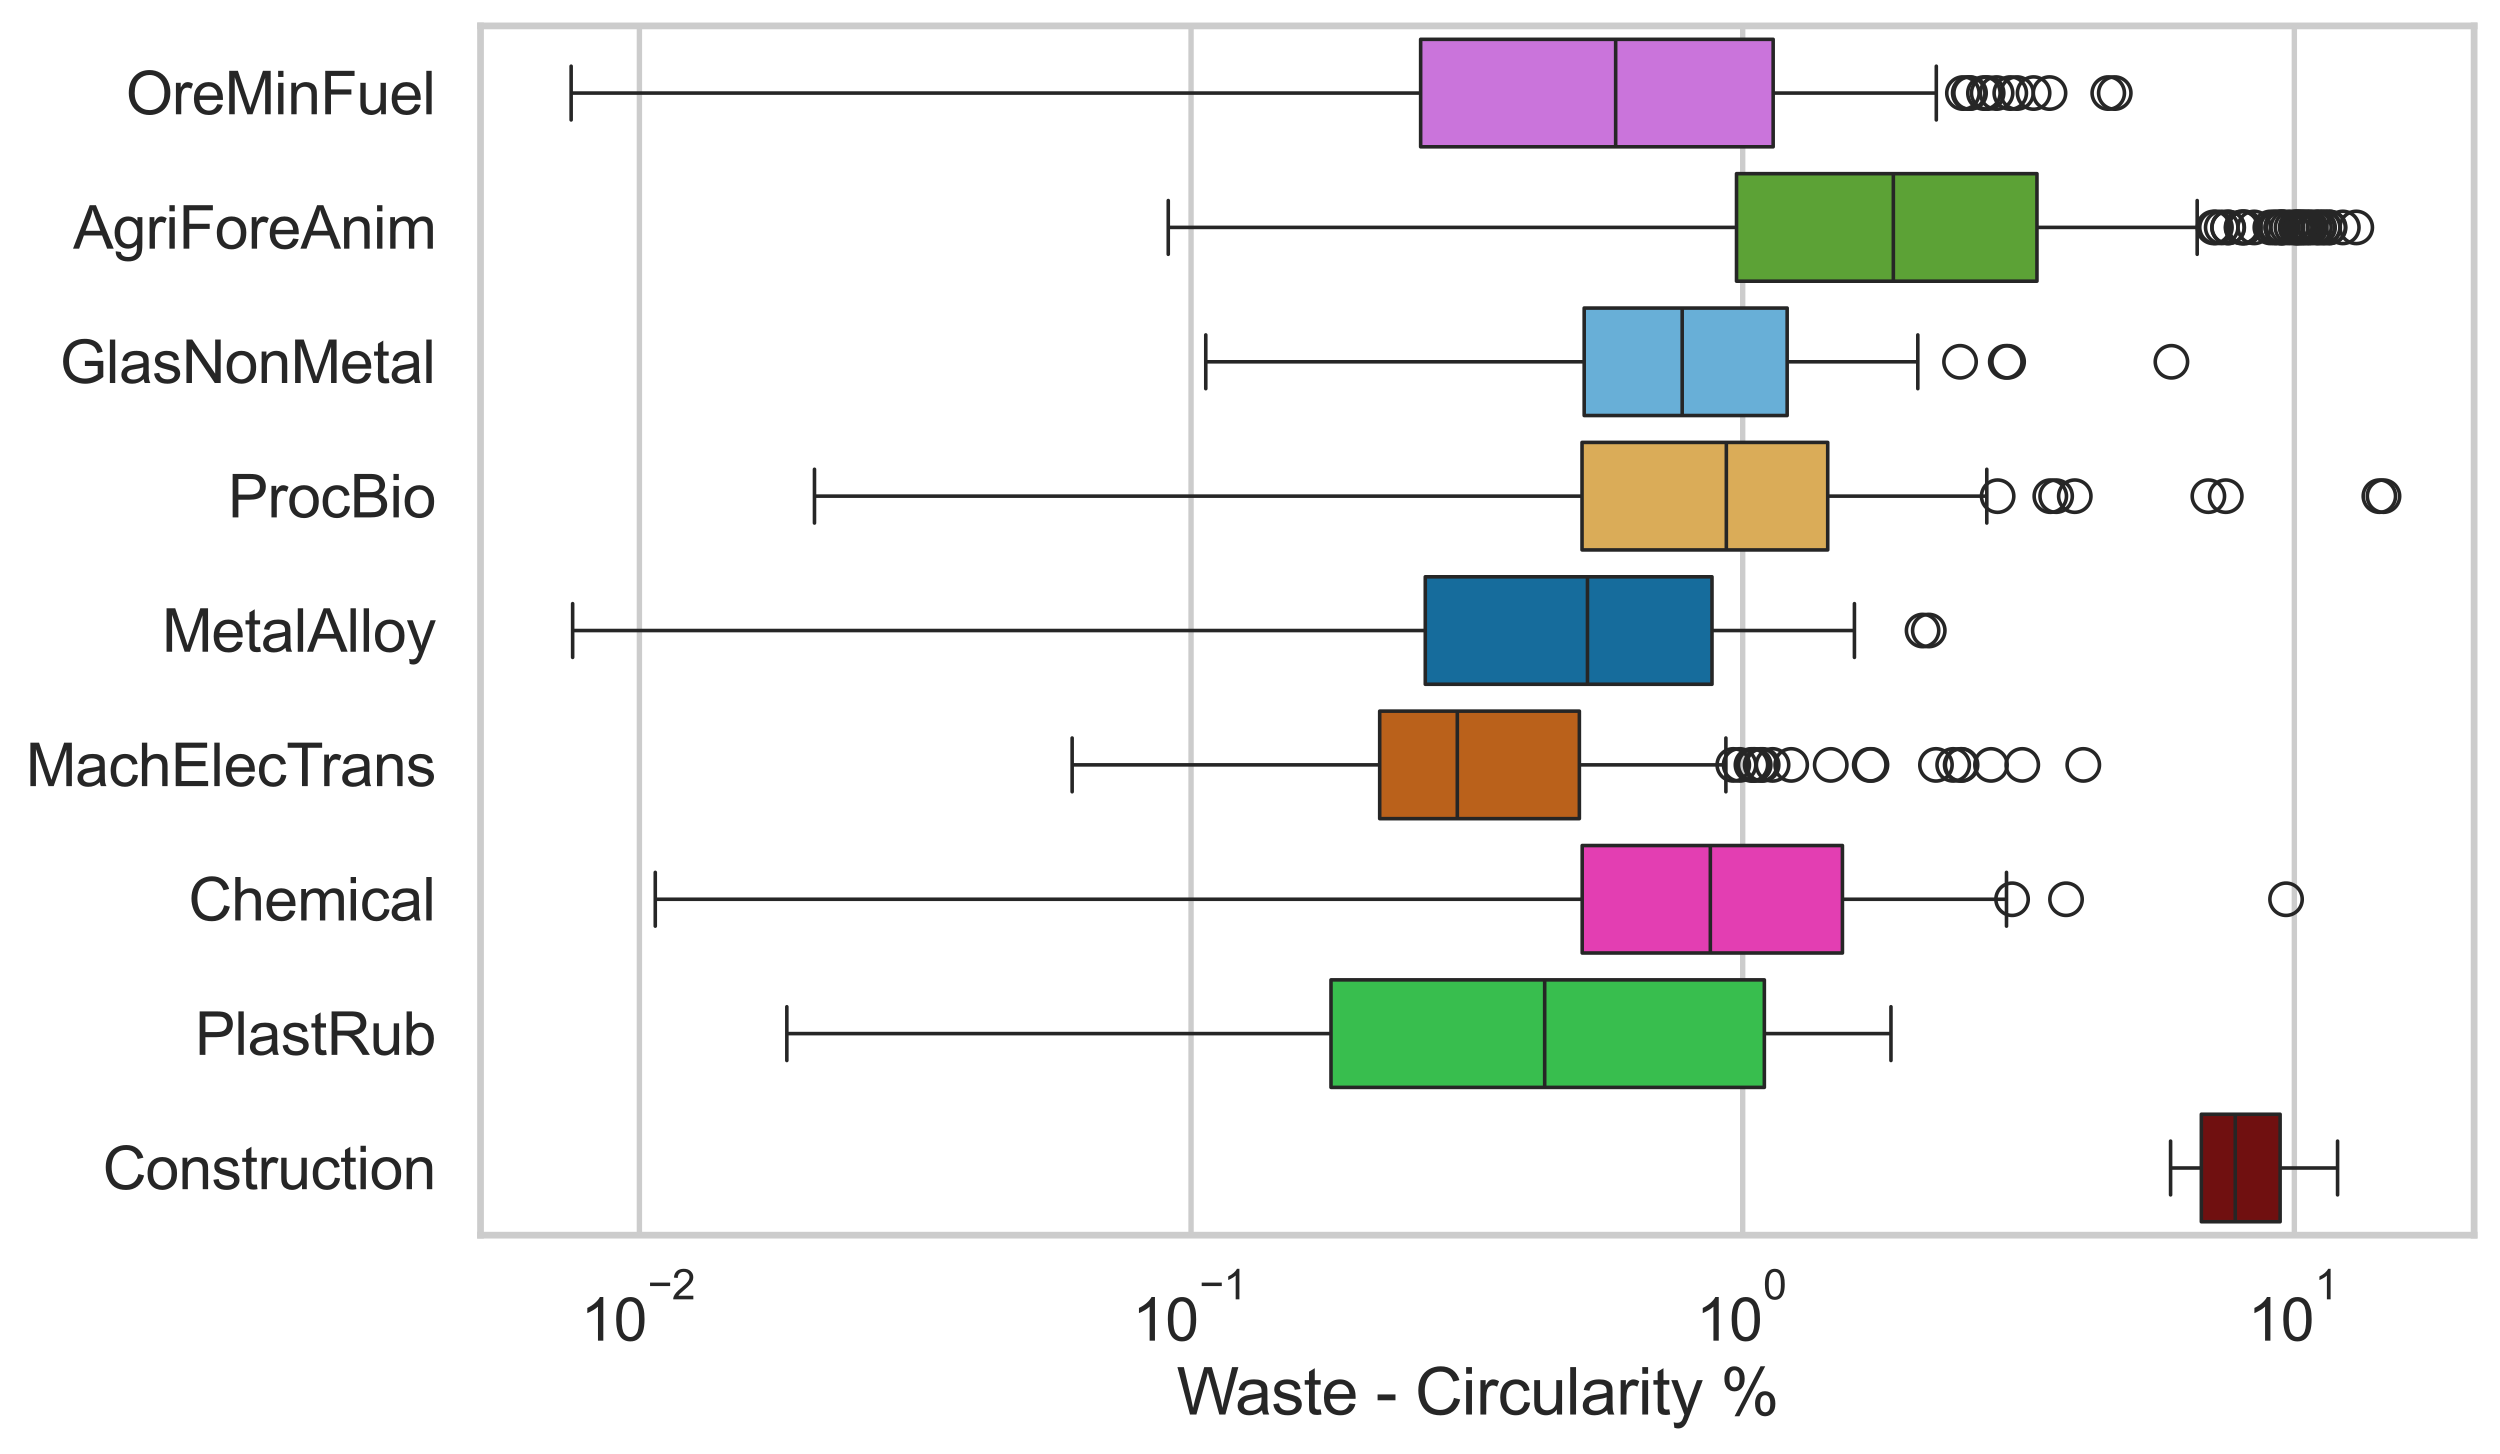 <?xml version="1.0" encoding="utf-8" standalone="no"?>
<!DOCTYPE svg PUBLIC "-//W3C//DTD SVG 1.1//EN"
  "http://www.w3.org/Graphics/SVG/1.1/DTD/svg11.dtd">
<svg xmlns:xlink="http://www.w3.org/1999/xlink" width="695.577pt" height="404.551pt" viewBox="0 0 695.577 404.551" xmlns="http://www.w3.org/2000/svg" version="1.1">
 <defs>
  <style type="text/css">*{stroke-linejoin: round; stroke-linecap: butt}</style>
 </defs>
 <g id="figure_1">
  <g id="patch_1">
   <path d="M 0 404.551 
L 695.577 404.551 
L 695.577 0 
L 0 0 
z
" style="fill: #ffffff"/>
  </g>
  <g id="axes_1">
   <g id="patch_2">
    <path d="M 133.697 343.665 
L 688.377 343.665 
L 688.377 7.2 
L 133.697 7.2 
z
" style="fill: #ffffff"/>
   </g>
   <g id="matplotlib.axis_1">
    <g id="xtick_1">
     <g id="line2d_1">
      <path d="M 177.899 343.665 
L 177.899 7.2 
" clip-path="url(#pde7f1e6cc1)" style="fill: none; stroke: #cccccc; stroke-width: 1.5; stroke-linecap: round"/>
     </g>
     <g id="text_1">
      <!-- $\mathdefault{10^{-2}}$ -->
      <g style="fill: #262626" transform="translate(161.564 373.18) scale(0.165 -0.165)">
       <defs>
        <path id="ArialMT-31" d="M 2384 0 
L 1822 0 
L 1822 3584 
Q 1619 3391 1289 3197 
Q 959 3003 697 2906 
L 697 3450 
Q 1169 3672 1522 3987 
Q 1875 4303 2022 4600 
L 2384 4600 
L 2384 0 
z
" transform="scale(0.016)"/>
        <path id="ArialMT-30" d="M 266 2259 
Q 266 3072 433 3567 
Q 600 4063 929 4331 
Q 1259 4600 1759 4600 
Q 2128 4600 2406 4451 
Q 2684 4303 2865 4023 
Q 3047 3744 3150 3342 
Q 3253 2941 3253 2259 
Q 3253 1453 3087 958 
Q 2922 463 2592 192 
Q 2263 -78 1759 -78 
Q 1097 -78 719 397 
Q 266 969 266 2259 
z
M 844 2259 
Q 844 1131 1108 757 
Q 1372 384 1759 384 
Q 2147 384 2411 759 
Q 2675 1134 2675 2259 
Q 2675 3391 2411 3762 
Q 2147 4134 1753 4134 
Q 1366 4134 1134 3806 
Q 844 3388 844 2259 
z
" transform="scale(0.016)"/>
        <path id="ArialMT-2212" d="M 3381 1997 
L 356 1997 
L 356 2522 
L 3381 2522 
L 3381 1997 
z
" transform="scale(0.016)"/>
        <path id="ArialMT-32" d="M 3222 541 
L 3222 0 
L 194 0 
Q 188 203 259 391 
Q 375 700 629 1000 
Q 884 1300 1366 1694 
Q 2113 2306 2375 2664 
Q 2638 3022 2638 3341 
Q 2638 3675 2398 3904 
Q 2159 4134 1775 4134 
Q 1369 4134 1125 3890 
Q 881 3647 878 3216 
L 300 3275 
Q 359 3922 746 4261 
Q 1134 4600 1788 4600 
Q 2447 4600 2831 4234 
Q 3216 3869 3216 3328 
Q 3216 3053 3103 2787 
Q 2991 2522 2730 2228 
Q 2469 1934 1863 1422 
Q 1356 997 1212 845 
Q 1069 694 975 541 
L 3222 541 
z
" transform="scale(0.016)"/>
       </defs>
       <use xlink:href="#ArialMT-31" transform="translate(0 0.994)"/>
       <use xlink:href="#ArialMT-30" transform="translate(55.615 0.994)"/>
       <use xlink:href="#ArialMT-2212" transform="translate(112.973 70.688) scale(0.7)"/>
       <use xlink:href="#ArialMT-32" transform="translate(153.852 70.688) scale(0.7)"/>
      </g>
     </g>
    </g>
    <g id="xtick_2">
     <g id="line2d_2">
      <path d="M 331.385 343.665 
L 331.385 7.2 
" clip-path="url(#pde7f1e6cc1)" style="fill: none; stroke: #cccccc; stroke-width: 1.5; stroke-linecap: round"/>
     </g>
     <g id="text_2">
      <!-- $\mathdefault{10^{-1}}$ -->
      <g style="fill: #262626" transform="translate(315.05 373.18) scale(0.165 -0.165)">
       <use xlink:href="#ArialMT-31" transform="translate(0 0.994)"/>
       <use xlink:href="#ArialMT-30" transform="translate(55.615 0.994)"/>
       <use xlink:href="#ArialMT-2212" transform="translate(112.973 70.688) scale(0.7)"/>
       <use xlink:href="#ArialMT-31" transform="translate(153.852 70.688) scale(0.7)"/>
      </g>
     </g>
    </g>
    <g id="xtick_3">
     <g id="line2d_3">
      <path d="M 484.871 343.665 
L 484.871 7.2 
" clip-path="url(#pde7f1e6cc1)" style="fill: none; stroke: #cccccc; stroke-width: 1.5; stroke-linecap: round"/>
     </g>
     <g id="text_3">
      <!-- $\mathdefault{10^{0}}$ -->
      <g style="fill: #262626" transform="translate(471.918 373.18) scale(0.165 -0.165)">
       <use xlink:href="#ArialMT-31" transform="translate(0 0.994)"/>
       <use xlink:href="#ArialMT-30" transform="translate(55.615 0.994)"/>
       <use xlink:href="#ArialMT-30" transform="translate(112.973 70.688) scale(0.7)"/>
      </g>
     </g>
    </g>
    <g id="xtick_4">
     <g id="line2d_4">
      <path d="M 638.356 343.665 
L 638.356 7.2 
" clip-path="url(#pde7f1e6cc1)" style="fill: none; stroke: #cccccc; stroke-width: 1.5; stroke-linecap: round"/>
     </g>
     <g id="text_4">
      <!-- $\mathdefault{10^{1}}$ -->
      <g style="fill: #262626" transform="translate(625.404 373.18) scale(0.165 -0.165)">
       <use xlink:href="#ArialMT-31" transform="translate(0 0.994)"/>
       <use xlink:href="#ArialMT-30" transform="translate(55.615 0.994)"/>
       <use xlink:href="#ArialMT-31" transform="translate(112.973 70.688) scale(0.7)"/>
      </g>
     </g>
    </g>
    <g id="xtick_5"/>
    <g id="xtick_6"/>
    <g id="xtick_7"/>
    <g id="xtick_8"/>
    <g id="xtick_9"/>
    <g id="xtick_10"/>
    <g id="xtick_11"/>
    <g id="xtick_12"/>
    <g id="xtick_13"/>
    <g id="xtick_14"/>
    <g id="xtick_15"/>
    <g id="xtick_16"/>
    <g id="xtick_17"/>
    <g id="xtick_18"/>
    <g id="xtick_19"/>
    <g id="xtick_20"/>
    <g id="xtick_21"/>
    <g id="xtick_22"/>
    <g id="xtick_23"/>
    <g id="xtick_24"/>
    <g id="xtick_25"/>
    <g id="xtick_26"/>
    <g id="xtick_27"/>
    <g id="xtick_28"/>
    <g id="xtick_29"/>
    <g id="xtick_30"/>
    <g id="xtick_31"/>
    <g id="xtick_32"/>
    <g id="xtick_33"/>
    <g id="text_5">
     <!-- Waste - Circularity % -->
     <g style="fill: #262626" transform="translate(327.366 393.563) scale(0.18 -0.18)">
      <defs>
       <path id="ArialMT-57" d="M 1294 0 
L 78 4581 
L 700 4581 
L 1397 1578 
Q 1509 1106 1591 641 
Q 1766 1375 1797 1488 
L 2669 4581 
L 3400 4581 
L 4056 2263 
Q 4303 1400 4413 641 
Q 4500 1075 4641 1638 
L 5359 4581 
L 5969 4581 
L 4713 0 
L 4128 0 
L 3163 3491 
Q 3041 3928 3019 4028 
Q 2947 3713 2884 3491 
L 1913 0 
L 1294 0 
z
" transform="scale(0.016)"/>
       <path id="ArialMT-61" d="M 2588 409 
Q 2275 144 1986 34 
Q 1697 -75 1366 -75 
Q 819 -75 525 192 
Q 231 459 231 875 
Q 231 1119 342 1320 
Q 453 1522 633 1644 
Q 813 1766 1038 1828 
Q 1203 1872 1538 1913 
Q 2219 1994 2541 2106 
Q 2544 2222 2544 2253 
Q 2544 2597 2384 2738 
Q 2169 2928 1744 2928 
Q 1347 2928 1158 2789 
Q 969 2650 878 2297 
L 328 2372 
Q 403 2725 575 2942 
Q 747 3159 1072 3276 
Q 1397 3394 1825 3394 
Q 2250 3394 2515 3294 
Q 2781 3194 2906 3042 
Q 3031 2891 3081 2659 
Q 3109 2516 3109 2141 
L 3109 1391 
Q 3109 606 3145 398 
Q 3181 191 3288 0 
L 2700 0 
Q 2613 175 2588 409 
z
M 2541 1666 
Q 2234 1541 1622 1453 
Q 1275 1403 1131 1340 
Q 988 1278 909 1158 
Q 831 1038 831 891 
Q 831 666 1001 516 
Q 1172 366 1500 366 
Q 1825 366 2078 508 
Q 2331 650 2450 897 
Q 2541 1088 2541 1459 
L 2541 1666 
z
" transform="scale(0.016)"/>
       <path id="ArialMT-73" d="M 197 991 
L 753 1078 
Q 800 744 1014 566 
Q 1228 388 1613 388 
Q 2000 388 2187 545 
Q 2375 703 2375 916 
Q 2375 1106 2209 1216 
Q 2094 1291 1634 1406 
Q 1016 1563 777 1677 
Q 538 1791 414 1992 
Q 291 2194 291 2438 
Q 291 2659 392 2848 
Q 494 3038 669 3163 
Q 800 3259 1026 3326 
Q 1253 3394 1513 3394 
Q 1903 3394 2198 3281 
Q 2494 3169 2634 2976 
Q 2775 2784 2828 2463 
L 2278 2388 
Q 2241 2644 2061 2787 
Q 1881 2931 1553 2931 
Q 1166 2931 1000 2803 
Q 834 2675 834 2503 
Q 834 2394 903 2306 
Q 972 2216 1119 2156 
Q 1203 2125 1616 2013 
Q 2213 1853 2448 1751 
Q 2684 1650 2818 1456 
Q 2953 1263 2953 975 
Q 2953 694 2789 445 
Q 2625 197 2315 61 
Q 2006 -75 1616 -75 
Q 969 -75 630 194 
Q 291 463 197 991 
z
" transform="scale(0.016)"/>
       <path id="ArialMT-74" d="M 1650 503 
L 1731 6 
Q 1494 -44 1306 -44 
Q 1000 -44 831 53 
Q 663 150 594 308 
Q 525 466 525 972 
L 525 2881 
L 113 2881 
L 113 3319 
L 525 3319 
L 525 4141 
L 1084 4478 
L 1084 3319 
L 1650 3319 
L 1650 2881 
L 1084 2881 
L 1084 941 
Q 1084 700 1114 631 
Q 1144 563 1211 522 
Q 1278 481 1403 481 
Q 1497 481 1650 503 
z
" transform="scale(0.016)"/>
       <path id="ArialMT-65" d="M 2694 1069 
L 3275 997 
Q 3138 488 2766 206 
Q 2394 -75 1816 -75 
Q 1088 -75 661 373 
Q 234 822 234 1631 
Q 234 2469 665 2931 
Q 1097 3394 1784 3394 
Q 2450 3394 2872 2941 
Q 3294 2488 3294 1666 
Q 3294 1616 3291 1516 
L 816 1516 
Q 847 969 1125 678 
Q 1403 388 1819 388 
Q 2128 388 2347 550 
Q 2566 713 2694 1069 
z
M 847 1978 
L 2700 1978 
Q 2663 2397 2488 2606 
Q 2219 2931 1791 2931 
Q 1403 2931 1139 2672 
Q 875 2413 847 1978 
z
" transform="scale(0.016)"/>
       <path id="ArialMT-20" transform="scale(0.016)"/>
       <path id="ArialMT-2d" d="M 203 1375 
L 203 1941 
L 1931 1941 
L 1931 1375 
L 203 1375 
z
" transform="scale(0.016)"/>
       <path id="ArialMT-43" d="M 3763 1606 
L 4369 1453 
Q 4178 706 3683 314 
Q 3188 -78 2472 -78 
Q 1731 -78 1267 223 
Q 803 525 561 1097 
Q 319 1669 319 2325 
Q 319 3041 592 3573 
Q 866 4106 1370 4382 
Q 1875 4659 2481 4659 
Q 3169 4659 3637 4309 
Q 4106 3959 4291 3325 
L 3694 3184 
Q 3534 3684 3231 3912 
Q 2928 4141 2469 4141 
Q 1941 4141 1586 3887 
Q 1231 3634 1087 3207 
Q 944 2781 944 2328 
Q 944 1744 1114 1308 
Q 1284 872 1643 656 
Q 2003 441 2422 441 
Q 2931 441 3284 734 
Q 3638 1028 3763 1606 
z
" transform="scale(0.016)"/>
       <path id="ArialMT-69" d="M 425 3934 
L 425 4581 
L 988 4581 
L 988 3934 
L 425 3934 
z
M 425 0 
L 425 3319 
L 988 3319 
L 988 0 
L 425 0 
z
" transform="scale(0.016)"/>
       <path id="ArialMT-72" d="M 416 0 
L 416 3319 
L 922 3319 
L 922 2816 
Q 1116 3169 1280 3281 
Q 1444 3394 1641 3394 
Q 1925 3394 2219 3213 
L 2025 2691 
Q 1819 2813 1613 2813 
Q 1428 2813 1281 2702 
Q 1134 2591 1072 2394 
Q 978 2094 978 1738 
L 978 0 
L 416 0 
z
" transform="scale(0.016)"/>
       <path id="ArialMT-63" d="M 2588 1216 
L 3141 1144 
Q 3050 572 2676 248 
Q 2303 -75 1759 -75 
Q 1078 -75 664 370 
Q 250 816 250 1647 
Q 250 2184 428 2587 
Q 606 2991 970 3192 
Q 1334 3394 1763 3394 
Q 2303 3394 2647 3120 
Q 2991 2847 3088 2344 
L 2541 2259 
Q 2463 2594 2264 2762 
Q 2066 2931 1784 2931 
Q 1359 2931 1093 2626 
Q 828 2322 828 1663 
Q 828 994 1084 691 
Q 1341 388 1753 388 
Q 2084 388 2306 591 
Q 2528 794 2588 1216 
z
" transform="scale(0.016)"/>
       <path id="ArialMT-75" d="M 2597 0 
L 2597 488 
Q 2209 -75 1544 -75 
Q 1250 -75 995 37 
Q 741 150 617 320 
Q 494 491 444 738 
Q 409 903 409 1263 
L 409 3319 
L 972 3319 
L 972 1478 
Q 972 1038 1006 884 
Q 1059 663 1231 536 
Q 1403 409 1656 409 
Q 1909 409 2131 539 
Q 2353 669 2445 892 
Q 2538 1116 2538 1541 
L 2538 3319 
L 3100 3319 
L 3100 0 
L 2597 0 
z
" transform="scale(0.016)"/>
       <path id="ArialMT-6c" d="M 409 0 
L 409 4581 
L 972 4581 
L 972 0 
L 409 0 
z
" transform="scale(0.016)"/>
       <path id="ArialMT-79" d="M 397 -1278 
L 334 -750 
Q 519 -800 656 -800 
Q 844 -800 956 -737 
Q 1069 -675 1141 -563 
Q 1194 -478 1313 -144 
Q 1328 -97 1363 -6 
L 103 3319 
L 709 3319 
L 1400 1397 
Q 1534 1031 1641 628 
Q 1738 1016 1872 1384 
L 2581 3319 
L 3144 3319 
L 1881 -56 
Q 1678 -603 1566 -809 
Q 1416 -1088 1222 -1217 
Q 1028 -1347 759 -1347 
Q 597 -1347 397 -1278 
z
" transform="scale(0.016)"/>
       <path id="ArialMT-25" d="M 372 3481 
Q 372 3972 619 4315 
Q 866 4659 1334 4659 
Q 1766 4659 2048 4351 
Q 2331 4044 2331 3447 
Q 2331 2866 2045 2552 
Q 1759 2238 1341 2238 
Q 925 2238 648 2547 
Q 372 2856 372 3481 
z
M 1350 4272 
Q 1141 4272 1002 4090 
Q 863 3909 863 3425 
Q 863 2984 1003 2804 
Q 1144 2625 1350 2625 
Q 1563 2625 1702 2806 
Q 1841 2988 1841 3469 
Q 1841 3913 1700 4092 
Q 1559 4272 1350 4272 
z
M 1353 -169 
L 3859 4659 
L 4316 4659 
L 1819 -169 
L 1353 -169 
z
M 3334 1075 
Q 3334 1569 3581 1911 
Q 3828 2253 4300 2253 
Q 4731 2253 5014 1945 
Q 5297 1638 5297 1041 
Q 5297 459 5011 145 
Q 4725 -169 4303 -169 
Q 3888 -169 3611 142 
Q 3334 453 3334 1075 
z
M 4316 1866 
Q 4103 1866 3964 1684 
Q 3825 1503 3825 1019 
Q 3825 581 3965 400 
Q 4106 219 4313 219 
Q 4528 219 4667 400 
Q 4806 581 4806 1063 
Q 4806 1506 4665 1686 
Q 4525 1866 4316 1866 
z
" transform="scale(0.016)"/>
      </defs>
      <use xlink:href="#ArialMT-57"/>
      <use xlink:href="#ArialMT-61" transform="translate(90.635 0)"/>
      <use xlink:href="#ArialMT-73" transform="translate(146.25 0)"/>
      <use xlink:href="#ArialMT-74" transform="translate(196.25 0)"/>
      <use xlink:href="#ArialMT-65" transform="translate(224.033 0)"/>
      <use xlink:href="#ArialMT-20" transform="translate(279.648 0)"/>
      <use xlink:href="#ArialMT-2d" transform="translate(307.432 0)"/>
      <use xlink:href="#ArialMT-20" transform="translate(340.732 0)"/>
      <use xlink:href="#ArialMT-43" transform="translate(368.516 0)"/>
      <use xlink:href="#ArialMT-69" transform="translate(440.732 0)"/>
      <use xlink:href="#ArialMT-72" transform="translate(462.949 0)"/>
      <use xlink:href="#ArialMT-63" transform="translate(496.25 0)"/>
      <use xlink:href="#ArialMT-75" transform="translate(546.25 0)"/>
      <use xlink:href="#ArialMT-6c" transform="translate(601.865 0)"/>
      <use xlink:href="#ArialMT-61" transform="translate(624.082 0)"/>
      <use xlink:href="#ArialMT-72" transform="translate(679.697 0)"/>
      <use xlink:href="#ArialMT-69" transform="translate(712.998 0)"/>
      <use xlink:href="#ArialMT-74" transform="translate(735.215 0)"/>
      <use xlink:href="#ArialMT-79" transform="translate(762.998 0)"/>
      <use xlink:href="#ArialMT-20" transform="translate(812.998 0)"/>
      <use xlink:href="#ArialMT-25" transform="translate(840.781 0)"/>
     </g>
    </g>
   </g>
   <g id="matplotlib.axis_2">
    <g id="ytick_1">
     <g id="text_6">
      <!-- OreMinFuel -->
      <g style="fill: #262626" transform="translate(35.013 31.798) scale(0.165 -0.165)">
       <defs>
        <path id="ArialMT-4f" d="M 309 2231 
Q 309 3372 921 4017 
Q 1534 4663 2503 4663 
Q 3138 4663 3647 4359 
Q 4156 4056 4423 3514 
Q 4691 2972 4691 2284 
Q 4691 1588 4409 1038 
Q 4128 488 3612 205 
Q 3097 -78 2500 -78 
Q 1853 -78 1343 234 
Q 834 547 571 1087 
Q 309 1628 309 2231 
z
M 934 2222 
Q 934 1394 1379 917 
Q 1825 441 2497 441 
Q 3181 441 3623 922 
Q 4066 1403 4066 2288 
Q 4066 2847 3877 3264 
Q 3688 3681 3323 3911 
Q 2959 4141 2506 4141 
Q 1863 4141 1398 3698 
Q 934 3256 934 2222 
z
" transform="scale(0.016)"/>
        <path id="ArialMT-4d" d="M 475 0 
L 475 4581 
L 1388 4581 
L 2472 1338 
Q 2622 884 2691 659 
Q 2769 909 2934 1394 
L 4031 4581 
L 4847 4581 
L 4847 0 
L 4263 0 
L 4263 3834 
L 2931 0 
L 2384 0 
L 1059 3900 
L 1059 0 
L 475 0 
z
" transform="scale(0.016)"/>
        <path id="ArialMT-6e" d="M 422 0 
L 422 3319 
L 928 3319 
L 928 2847 
Q 1294 3394 1984 3394 
Q 2284 3394 2536 3286 
Q 2788 3178 2913 3003 
Q 3038 2828 3088 2588 
Q 3119 2431 3119 2041 
L 3119 0 
L 2556 0 
L 2556 2019 
Q 2556 2363 2490 2533 
Q 2425 2703 2258 2804 
Q 2091 2906 1866 2906 
Q 1506 2906 1245 2678 
Q 984 2450 984 1813 
L 984 0 
L 422 0 
z
" transform="scale(0.016)"/>
        <path id="ArialMT-46" d="M 525 0 
L 525 4581 
L 3616 4581 
L 3616 4041 
L 1131 4041 
L 1131 2622 
L 3281 2622 
L 3281 2081 
L 1131 2081 
L 1131 0 
L 525 0 
z
" transform="scale(0.016)"/>
       </defs>
       <use xlink:href="#ArialMT-4f"/>
       <use xlink:href="#ArialMT-72" transform="translate(77.783 0)"/>
       <use xlink:href="#ArialMT-65" transform="translate(111.084 0)"/>
       <use xlink:href="#ArialMT-4d" transform="translate(166.699 0)"/>
       <use xlink:href="#ArialMT-69" transform="translate(250 0)"/>
       <use xlink:href="#ArialMT-6e" transform="translate(272.217 0)"/>
       <use xlink:href="#ArialMT-46" transform="translate(327.832 0)"/>
       <use xlink:href="#ArialMT-75" transform="translate(388.916 0)"/>
       <use xlink:href="#ArialMT-65" transform="translate(444.531 0)"/>
       <use xlink:href="#ArialMT-6c" transform="translate(500.146 0)"/>
      </g>
     </g>
    </g>
    <g id="ytick_2">
     <g id="text_7">
      <!-- AgriForeAnim -->
      <g style="fill: #262626" transform="translate(20.341 69.183) scale(0.165 -0.165)">
       <defs>
        <path id="ArialMT-41" d="M -9 0 
L 1750 4581 
L 2403 4581 
L 4278 0 
L 3588 0 
L 3053 1388 
L 1138 1388 
L 634 0 
L -9 0 
z
M 1313 1881 
L 2866 1881 
L 2388 3150 
Q 2169 3728 2063 4100 
Q 1975 3659 1816 3225 
L 1313 1881 
z
" transform="scale(0.016)"/>
        <path id="ArialMT-67" d="M 319 -275 
L 866 -356 
Q 900 -609 1056 -725 
Q 1266 -881 1628 -881 
Q 2019 -881 2231 -725 
Q 2444 -569 2519 -288 
Q 2563 -116 2559 434 
Q 2191 0 1641 0 
Q 956 0 581 494 
Q 206 988 206 1678 
Q 206 2153 378 2554 
Q 550 2956 876 3175 
Q 1203 3394 1644 3394 
Q 2231 3394 2613 2919 
L 2613 3319 
L 3131 3319 
L 3131 450 
Q 3131 -325 2973 -648 
Q 2816 -972 2473 -1159 
Q 2131 -1347 1631 -1347 
Q 1038 -1347 672 -1080 
Q 306 -813 319 -275 
z
M 784 1719 
Q 784 1066 1043 766 
Q 1303 466 1694 466 
Q 2081 466 2343 764 
Q 2606 1063 2606 1700 
Q 2606 2309 2336 2618 
Q 2066 2928 1684 2928 
Q 1309 2928 1046 2623 
Q 784 2319 784 1719 
z
" transform="scale(0.016)"/>
        <path id="ArialMT-6f" d="M 213 1659 
Q 213 2581 725 3025 
Q 1153 3394 1769 3394 
Q 2453 3394 2887 2945 
Q 3322 2497 3322 1706 
Q 3322 1066 3130 698 
Q 2938 331 2570 128 
Q 2203 -75 1769 -75 
Q 1072 -75 642 372 
Q 213 819 213 1659 
z
M 791 1659 
Q 791 1022 1069 705 
Q 1347 388 1769 388 
Q 2188 388 2466 706 
Q 2744 1025 2744 1678 
Q 2744 2294 2464 2611 
Q 2184 2928 1769 2928 
Q 1347 2928 1069 2612 
Q 791 2297 791 1659 
z
" transform="scale(0.016)"/>
        <path id="ArialMT-6d" d="M 422 0 
L 422 3319 
L 925 3319 
L 925 2853 
Q 1081 3097 1340 3245 
Q 1600 3394 1931 3394 
Q 2300 3394 2536 3241 
Q 2772 3088 2869 2813 
Q 3263 3394 3894 3394 
Q 4388 3394 4653 3120 
Q 4919 2847 4919 2278 
L 4919 0 
L 4359 0 
L 4359 2091 
Q 4359 2428 4304 2576 
Q 4250 2725 4106 2815 
Q 3963 2906 3769 2906 
Q 3419 2906 3187 2673 
Q 2956 2441 2956 1928 
L 2956 0 
L 2394 0 
L 2394 2156 
Q 2394 2531 2256 2718 
Q 2119 2906 1806 2906 
Q 1569 2906 1367 2781 
Q 1166 2656 1075 2415 
Q 984 2175 984 1722 
L 984 0 
L 422 0 
z
" transform="scale(0.016)"/>
       </defs>
       <use xlink:href="#ArialMT-41"/>
       <use xlink:href="#ArialMT-67" transform="translate(66.699 0)"/>
       <use xlink:href="#ArialMT-72" transform="translate(122.314 0)"/>
       <use xlink:href="#ArialMT-69" transform="translate(155.615 0)"/>
       <use xlink:href="#ArialMT-46" transform="translate(177.832 0)"/>
       <use xlink:href="#ArialMT-6f" transform="translate(238.916 0)"/>
       <use xlink:href="#ArialMT-72" transform="translate(294.531 0)"/>
       <use xlink:href="#ArialMT-65" transform="translate(327.832 0)"/>
       <use xlink:href="#ArialMT-41" transform="translate(383.447 0)"/>
       <use xlink:href="#ArialMT-6e" transform="translate(450.146 0)"/>
       <use xlink:href="#ArialMT-69" transform="translate(505.762 0)"/>
       <use xlink:href="#ArialMT-6d" transform="translate(527.979 0)"/>
      </g>
     </g>
    </g>
    <g id="ytick_3">
     <g id="text_8">
      <!-- GlasNonMetal -->
      <g style="fill: #262626" transform="translate(16.659 106.568) scale(0.165 -0.165)">
       <defs>
        <path id="ArialMT-47" d="M 2638 1797 
L 2638 2334 
L 4578 2338 
L 4578 638 
Q 4131 281 3656 101 
Q 3181 -78 2681 -78 
Q 2006 -78 1454 211 
Q 903 500 622 1047 
Q 341 1594 341 2269 
Q 341 2938 620 3517 
Q 900 4097 1425 4378 
Q 1950 4659 2634 4659 
Q 3131 4659 3532 4498 
Q 3934 4338 4162 4050 
Q 4391 3763 4509 3300 
L 3963 3150 
Q 3859 3500 3706 3700 
Q 3553 3900 3268 4020 
Q 2984 4141 2638 4141 
Q 2222 4141 1919 4014 
Q 1616 3888 1430 3681 
Q 1244 3475 1141 3228 
Q 966 2803 966 2306 
Q 966 1694 1177 1281 
Q 1388 869 1791 669 
Q 2194 469 2647 469 
Q 3041 469 3416 620 
Q 3791 772 3984 944 
L 3984 1797 
L 2638 1797 
z
" transform="scale(0.016)"/>
        <path id="ArialMT-4e" d="M 488 0 
L 488 4581 
L 1109 4581 
L 3516 984 
L 3516 4581 
L 4097 4581 
L 4097 0 
L 3475 0 
L 1069 3600 
L 1069 0 
L 488 0 
z
" transform="scale(0.016)"/>
       </defs>
       <use xlink:href="#ArialMT-47"/>
       <use xlink:href="#ArialMT-6c" transform="translate(77.783 0)"/>
       <use xlink:href="#ArialMT-61" transform="translate(100 0)"/>
       <use xlink:href="#ArialMT-73" transform="translate(155.615 0)"/>
       <use xlink:href="#ArialMT-4e" transform="translate(205.615 0)"/>
       <use xlink:href="#ArialMT-6f" transform="translate(277.832 0)"/>
       <use xlink:href="#ArialMT-6e" transform="translate(333.447 0)"/>
       <use xlink:href="#ArialMT-4d" transform="translate(389.062 0)"/>
       <use xlink:href="#ArialMT-65" transform="translate(472.363 0)"/>
       <use xlink:href="#ArialMT-74" transform="translate(527.979 0)"/>
       <use xlink:href="#ArialMT-61" transform="translate(555.762 0)"/>
       <use xlink:href="#ArialMT-6c" transform="translate(611.377 0)"/>
      </g>
     </g>
    </g>
    <g id="ytick_4">
     <g id="text_9">
      <!-- ProcBio -->
      <g style="fill: #262626" transform="translate(63.424 143.953) scale(0.165 -0.165)">
       <defs>
        <path id="ArialMT-50" d="M 494 0 
L 494 4581 
L 2222 4581 
Q 2678 4581 2919 4538 
Q 3256 4481 3484 4323 
Q 3713 4166 3852 3881 
Q 3991 3597 3991 3256 
Q 3991 2672 3619 2267 
Q 3247 1863 2275 1863 
L 1100 1863 
L 1100 0 
L 494 0 
z
M 1100 2403 
L 2284 2403 
Q 2872 2403 3119 2622 
Q 3366 2841 3366 3238 
Q 3366 3525 3220 3729 
Q 3075 3934 2838 4000 
Q 2684 4041 2272 4041 
L 1100 4041 
L 1100 2403 
z
" transform="scale(0.016)"/>
        <path id="ArialMT-42" d="M 469 0 
L 469 4581 
L 2188 4581 
Q 2713 4581 3030 4442 
Q 3347 4303 3526 4014 
Q 3706 3725 3706 3409 
Q 3706 3116 3547 2856 
Q 3388 2597 3066 2438 
Q 3481 2316 3704 2022 
Q 3928 1728 3928 1328 
Q 3928 1006 3792 729 
Q 3656 453 3456 303 
Q 3256 153 2954 76 
Q 2653 0 2216 0 
L 469 0 
z
M 1075 2656 
L 2066 2656 
Q 2469 2656 2644 2709 
Q 2875 2778 2992 2937 
Q 3109 3097 3109 3338 
Q 3109 3566 3000 3739 
Q 2891 3913 2687 3977 
Q 2484 4041 1991 4041 
L 1075 4041 
L 1075 2656 
z
M 1075 541 
L 2216 541 
Q 2509 541 2628 563 
Q 2838 600 2978 687 
Q 3119 775 3209 942 
Q 3300 1109 3300 1328 
Q 3300 1584 3169 1773 
Q 3038 1963 2805 2039 
Q 2572 2116 2134 2116 
L 1075 2116 
L 1075 541 
z
" transform="scale(0.016)"/>
       </defs>
       <use xlink:href="#ArialMT-50"/>
       <use xlink:href="#ArialMT-72" transform="translate(66.699 0)"/>
       <use xlink:href="#ArialMT-6f" transform="translate(100 0)"/>
       <use xlink:href="#ArialMT-63" transform="translate(155.615 0)"/>
       <use xlink:href="#ArialMT-42" transform="translate(205.615 0)"/>
       <use xlink:href="#ArialMT-69" transform="translate(272.314 0)"/>
       <use xlink:href="#ArialMT-6f" transform="translate(294.531 0)"/>
      </g>
     </g>
    </g>
    <g id="ytick_5">
     <g id="text_10">
      <!-- MetalAlloy -->
      <g style="fill: #262626" transform="translate(45.088 181.337) scale(0.165 -0.165)">
       <use xlink:href="#ArialMT-4d"/>
       <use xlink:href="#ArialMT-65" transform="translate(83.301 0)"/>
       <use xlink:href="#ArialMT-74" transform="translate(138.916 0)"/>
       <use xlink:href="#ArialMT-61" transform="translate(166.699 0)"/>
       <use xlink:href="#ArialMT-6c" transform="translate(222.314 0)"/>
       <use xlink:href="#ArialMT-41" transform="translate(244.531 0)"/>
       <use xlink:href="#ArialMT-6c" transform="translate(311.23 0)"/>
       <use xlink:href="#ArialMT-6c" transform="translate(333.447 0)"/>
       <use xlink:href="#ArialMT-6f" transform="translate(355.664 0)"/>
       <use xlink:href="#ArialMT-79" transform="translate(411.279 0)"/>
      </g>
     </g>
    </g>
    <g id="ytick_6">
     <g id="text_11">
      <!-- MachElecTrans -->
      <g style="fill: #262626" transform="translate(7.2 218.722) scale(0.165 -0.165)">
       <defs>
        <path id="ArialMT-68" d="M 422 0 
L 422 4581 
L 984 4581 
L 984 2938 
Q 1378 3394 1978 3394 
Q 2347 3394 2619 3248 
Q 2891 3103 3008 2847 
Q 3125 2591 3125 2103 
L 3125 0 
L 2563 0 
L 2563 2103 
Q 2563 2525 2380 2717 
Q 2197 2909 1863 2909 
Q 1613 2909 1392 2779 
Q 1172 2650 1078 2428 
Q 984 2206 984 1816 
L 984 0 
L 422 0 
z
" transform="scale(0.016)"/>
        <path id="ArialMT-45" d="M 506 0 
L 506 4581 
L 3819 4581 
L 3819 4041 
L 1113 4041 
L 1113 2638 
L 3647 2638 
L 3647 2100 
L 1113 2100 
L 1113 541 
L 3925 541 
L 3925 0 
L 506 0 
z
" transform="scale(0.016)"/>
        <path id="ArialMT-54" d="M 1659 0 
L 1659 4041 
L 150 4041 
L 150 4581 
L 3781 4581 
L 3781 4041 
L 2266 4041 
L 2266 0 
L 1659 0 
z
" transform="scale(0.016)"/>
       </defs>
       <use xlink:href="#ArialMT-4d"/>
       <use xlink:href="#ArialMT-61" transform="translate(83.301 0)"/>
       <use xlink:href="#ArialMT-63" transform="translate(138.916 0)"/>
       <use xlink:href="#ArialMT-68" transform="translate(188.916 0)"/>
       <use xlink:href="#ArialMT-45" transform="translate(244.531 0)"/>
       <use xlink:href="#ArialMT-6c" transform="translate(311.23 0)"/>
       <use xlink:href="#ArialMT-65" transform="translate(333.447 0)"/>
       <use xlink:href="#ArialMT-63" transform="translate(389.062 0)"/>
       <use xlink:href="#ArialMT-54" transform="translate(439.062 0)"/>
       <use xlink:href="#ArialMT-72" transform="translate(496.396 0)"/>
       <use xlink:href="#ArialMT-61" transform="translate(529.697 0)"/>
       <use xlink:href="#ArialMT-6e" transform="translate(585.312 0)"/>
       <use xlink:href="#ArialMT-73" transform="translate(640.928 0)"/>
      </g>
     </g>
    </g>
    <g id="ytick_7">
     <g id="text_12">
      <!-- Chemical -->
      <g style="fill: #262626" transform="translate(52.428 256.107) scale(0.165 -0.165)">
       <use xlink:href="#ArialMT-43"/>
       <use xlink:href="#ArialMT-68" transform="translate(72.217 0)"/>
       <use xlink:href="#ArialMT-65" transform="translate(127.832 0)"/>
       <use xlink:href="#ArialMT-6d" transform="translate(183.447 0)"/>
       <use xlink:href="#ArialMT-69" transform="translate(266.748 0)"/>
       <use xlink:href="#ArialMT-63" transform="translate(288.965 0)"/>
       <use xlink:href="#ArialMT-61" transform="translate(338.965 0)"/>
       <use xlink:href="#ArialMT-6c" transform="translate(394.58 0)"/>
      </g>
     </g>
    </g>
    <g id="ytick_8">
     <g id="text_13">
      <!-- PlastRub -->
      <g style="fill: #262626" transform="translate(54.248 293.492) scale(0.165 -0.165)">
       <defs>
        <path id="ArialMT-52" d="M 503 0 
L 503 4581 
L 2534 4581 
Q 3147 4581 3465 4457 
Q 3784 4334 3975 4021 
Q 4166 3709 4166 3331 
Q 4166 2844 3850 2509 
Q 3534 2175 2875 2084 
Q 3116 1969 3241 1856 
Q 3506 1613 3744 1247 
L 4541 0 
L 3778 0 
L 3172 953 
Q 2906 1366 2734 1584 
Q 2563 1803 2427 1890 
Q 2291 1978 2150 2013 
Q 2047 2034 1813 2034 
L 1109 2034 
L 1109 0 
L 503 0 
z
M 1109 2559 
L 2413 2559 
Q 2828 2559 3062 2645 
Q 3297 2731 3419 2920 
Q 3541 3109 3541 3331 
Q 3541 3656 3305 3865 
Q 3069 4075 2559 4075 
L 1109 4075 
L 1109 2559 
z
" transform="scale(0.016)"/>
        <path id="ArialMT-62" d="M 941 0 
L 419 0 
L 419 4581 
L 981 4581 
L 981 2947 
Q 1338 3394 1891 3394 
Q 2197 3394 2470 3270 
Q 2744 3147 2920 2923 
Q 3097 2700 3197 2384 
Q 3297 2069 3297 1709 
Q 3297 856 2875 390 
Q 2453 -75 1863 -75 
Q 1275 -75 941 416 
L 941 0 
z
M 934 1684 
Q 934 1088 1097 822 
Q 1363 388 1816 388 
Q 2184 388 2453 708 
Q 2722 1028 2722 1663 
Q 2722 2313 2464 2622 
Q 2206 2931 1841 2931 
Q 1472 2931 1203 2611 
Q 934 2291 934 1684 
z
" transform="scale(0.016)"/>
       </defs>
       <use xlink:href="#ArialMT-50"/>
       <use xlink:href="#ArialMT-6c" transform="translate(66.699 0)"/>
       <use xlink:href="#ArialMT-61" transform="translate(88.916 0)"/>
       <use xlink:href="#ArialMT-73" transform="translate(144.531 0)"/>
       <use xlink:href="#ArialMT-74" transform="translate(194.531 0)"/>
       <use xlink:href="#ArialMT-52" transform="translate(222.314 0)"/>
       <use xlink:href="#ArialMT-75" transform="translate(294.531 0)"/>
       <use xlink:href="#ArialMT-62" transform="translate(350.146 0)"/>
      </g>
     </g>
    </g>
    <g id="ytick_9">
     <g id="text_14">
      <!-- Construction -->
      <g style="fill: #262626" transform="translate(28.575 330.877) scale(0.165 -0.165)">
       <use xlink:href="#ArialMT-43"/>
       <use xlink:href="#ArialMT-6f" transform="translate(72.217 0)"/>
       <use xlink:href="#ArialMT-6e" transform="translate(127.832 0)"/>
       <use xlink:href="#ArialMT-73" transform="translate(183.447 0)"/>
       <use xlink:href="#ArialMT-74" transform="translate(233.447 0)"/>
       <use xlink:href="#ArialMT-72" transform="translate(261.23 0)"/>
       <use xlink:href="#ArialMT-75" transform="translate(294.531 0)"/>
       <use xlink:href="#ArialMT-63" transform="translate(350.146 0)"/>
       <use xlink:href="#ArialMT-74" transform="translate(400.146 0)"/>
       <use xlink:href="#ArialMT-69" transform="translate(427.93 0)"/>
       <use xlink:href="#ArialMT-6f" transform="translate(450.146 0)"/>
       <use xlink:href="#ArialMT-6e" transform="translate(505.762 0)"/>
      </g>
     </g>
    </g>
   </g>
   <g id="patch_3">
    <path d="M 395.267 10.938 
L 395.267 40.846 
L 493.349 40.846 
L 493.349 10.938 
L 395.267 10.938 
z
" clip-path="url(#pde7f1e6cc1)" style="fill: #ca74db; stroke: #262626; stroke-linejoin: miter"/>
   </g>
   <g id="line2d_5">
    <path d="M 395.267 25.892 
L 158.91 25.892 
" clip-path="url(#pde7f1e6cc1)" style="fill: none; stroke: #262626"/>
   </g>
   <g id="line2d_6">
    <path d="M 493.349 25.892 
L 538.741 25.892 
" clip-path="url(#pde7f1e6cc1)" style="fill: none; stroke: #262626"/>
   </g>
   <g id="line2d_7">
    <path d="M 158.91 18.415 
L 158.91 33.369 
" clip-path="url(#pde7f1e6cc1)" style="fill: none; stroke: #262626; stroke-linecap: round"/>
   </g>
   <g id="line2d_8">
    <path d="M 538.741 18.415 
L 538.741 33.369 
" clip-path="url(#pde7f1e6cc1)" style="fill: none; stroke: #262626; stroke-linecap: round"/>
   </g>
   <g id="line2d_9">
    <defs>
     <path id="m3dbb6a45b3" d="M 0 4.5 
C 1.193 4.5 2.338 4.026 3.182 3.182 
C 4.026 2.338 4.5 1.193 4.5 0 
C 4.5 -1.193 4.026 -2.338 3.182 -3.182 
C 2.338 -4.026 1.193 -4.5 0 -4.5 
C -1.193 -4.5 -2.338 -4.026 -3.182 -3.182 
C -4.026 -2.338 -4.5 -1.193 -4.5 0 
C -4.5 1.193 -4.026 2.338 -3.182 3.182 
C -2.338 4.026 -1.193 4.5 0 4.5 
z
" style="stroke: #262626"/>
    </defs>
    <g clip-path="url(#pde7f1e6cc1)">
     <use xlink:href="#m3dbb6a45b3" x="548.131" y="25.892" style="fill-opacity: 0; stroke: #262626"/>
     <use xlink:href="#m3dbb6a45b3" x="570.235" y="25.892" style="fill-opacity: 0; stroke: #262626"/>
     <use xlink:href="#m3dbb6a45b3" x="547.755" y="25.892" style="fill-opacity: 0; stroke: #262626"/>
     <use xlink:href="#m3dbb6a45b3" x="586.583" y="25.892" style="fill-opacity: 0; stroke: #262626"/>
     <use xlink:href="#m3dbb6a45b3" x="553.022" y="25.892" style="fill-opacity: 0; stroke: #262626"/>
     <use xlink:href="#m3dbb6a45b3" x="546.142" y="25.892" style="fill-opacity: 0; stroke: #262626"/>
     <use xlink:href="#m3dbb6a45b3" x="588.392" y="25.892" style="fill-opacity: 0; stroke: #262626"/>
     <use xlink:href="#m3dbb6a45b3" x="555.51" y="25.892" style="fill-opacity: 0; stroke: #262626"/>
     <use xlink:href="#m3dbb6a45b3" x="565.806" y="25.892" style="fill-opacity: 0; stroke: #262626"/>
     <use xlink:href="#m3dbb6a45b3" x="551.99" y="25.892" style="fill-opacity: 0; stroke: #262626"/>
     <use xlink:href="#m3dbb6a45b3" x="561.206" y="25.892" style="fill-opacity: 0; stroke: #262626"/>
     <use xlink:href="#m3dbb6a45b3" x="559.321" y="25.892" style="fill-opacity: 0; stroke: #262626"/>
    </g>
   </g>
   <g id="patch_4">
    <path d="M 483.152 48.323 
L 483.152 78.231 
L 566.744 78.231 
L 566.744 48.323 
L 483.152 48.323 
z
" clip-path="url(#pde7f1e6cc1)" style="fill: #5ca236; stroke: #262626; stroke-linejoin: miter"/>
   </g>
   <g id="line2d_10">
    <path d="M 483.152 63.277 
L 325.046 63.277 
" clip-path="url(#pde7f1e6cc1)" style="fill: none; stroke: #262626"/>
   </g>
   <g id="line2d_11">
    <path d="M 566.744 63.277 
L 611.324 63.277 
" clip-path="url(#pde7f1e6cc1)" style="fill: none; stroke: #262626"/>
   </g>
   <g id="line2d_12">
    <path d="M 325.046 55.8 
L 325.046 70.754 
" clip-path="url(#pde7f1e6cc1)" style="fill: none; stroke: #262626; stroke-linecap: round"/>
   </g>
   <g id="line2d_13">
    <path d="M 611.324 55.8 
L 611.324 70.754 
" clip-path="url(#pde7f1e6cc1)" style="fill: none; stroke: #262626; stroke-linecap: round"/>
   </g>
   <g id="line2d_14">
    <g clip-path="url(#pde7f1e6cc1)">
     <use xlink:href="#m3dbb6a45b3" x="616.541" y="63.277" style="fill-opacity: 0; stroke: #262626"/>
     <use xlink:href="#m3dbb6a45b3" x="634.772" y="63.277" style="fill-opacity: 0; stroke: #262626"/>
     <use xlink:href="#m3dbb6a45b3" x="642.879" y="63.277" style="fill-opacity: 0; stroke: #262626"/>
     <use xlink:href="#m3dbb6a45b3" x="642.289" y="63.277" style="fill-opacity: 0; stroke: #262626"/>
     <use xlink:href="#m3dbb6a45b3" x="623.661" y="63.277" style="fill-opacity: 0; stroke: #262626"/>
     <use xlink:href="#m3dbb6a45b3" x="651.849" y="63.277" style="fill-opacity: 0; stroke: #262626"/>
     <use xlink:href="#m3dbb6a45b3" x="635.059" y="63.277" style="fill-opacity: 0; stroke: #262626"/>
     <use xlink:href="#m3dbb6a45b3" x="641.49" y="63.277" style="fill-opacity: 0; stroke: #262626"/>
     <use xlink:href="#m3dbb6a45b3" x="618.144" y="63.277" style="fill-opacity: 0; stroke: #262626"/>
     <use xlink:href="#m3dbb6a45b3" x="644.976" y="63.277" style="fill-opacity: 0; stroke: #262626"/>
     <use xlink:href="#m3dbb6a45b3" x="637.569" y="63.277" style="fill-opacity: 0; stroke: #262626"/>
     <use xlink:href="#m3dbb6a45b3" x="631.683" y="63.277" style="fill-opacity: 0; stroke: #262626"/>
     <use xlink:href="#m3dbb6a45b3" x="640.322" y="63.277" style="fill-opacity: 0; stroke: #262626"/>
     <use xlink:href="#m3dbb6a45b3" x="636.378" y="63.277" style="fill-opacity: 0; stroke: #262626"/>
     <use xlink:href="#m3dbb6a45b3" x="648.046" y="63.277" style="fill-opacity: 0; stroke: #262626"/>
     <use xlink:href="#m3dbb6a45b3" x="644.085" y="63.277" style="fill-opacity: 0; stroke: #262626"/>
     <use xlink:href="#m3dbb6a45b3" x="639.65" y="63.277" style="fill-opacity: 0; stroke: #262626"/>
     <use xlink:href="#m3dbb6a45b3" x="638.74" y="63.277" style="fill-opacity: 0; stroke: #262626"/>
     <use xlink:href="#m3dbb6a45b3" x="655.585" y="63.277" style="fill-opacity: 0; stroke: #262626"/>
     <use xlink:href="#m3dbb6a45b3" x="638.889" y="63.277" style="fill-opacity: 0; stroke: #262626"/>
     <use xlink:href="#m3dbb6a45b3" x="645.244" y="63.277" style="fill-opacity: 0; stroke: #262626"/>
     <use xlink:href="#m3dbb6a45b3" x="648.17" y="63.277" style="fill-opacity: 0; stroke: #262626"/>
     <use xlink:href="#m3dbb6a45b3" x="632.882" y="63.277" style="fill-opacity: 0; stroke: #262626"/>
     <use xlink:href="#m3dbb6a45b3" x="646.505" y="63.277" style="fill-opacity: 0; stroke: #262626"/>
     <use xlink:href="#m3dbb6a45b3" x="619.956" y="63.277" style="fill-opacity: 0; stroke: #262626"/>
     <use xlink:href="#m3dbb6a45b3" x="640.778" y="63.277" style="fill-opacity: 0; stroke: #262626"/>
     <use xlink:href="#m3dbb6a45b3" x="619.894" y="63.277" style="fill-opacity: 0; stroke: #262626"/>
     <use xlink:href="#m3dbb6a45b3" x="634.704" y="63.277" style="fill-opacity: 0; stroke: #262626"/>
     <use xlink:href="#m3dbb6a45b3" x="623.759" y="63.277" style="fill-opacity: 0; stroke: #262626"/>
     <use xlink:href="#m3dbb6a45b3" x="639.234" y="63.277" style="fill-opacity: 0; stroke: #262626"/>
     <use xlink:href="#m3dbb6a45b3" x="624.585" y="63.277" style="fill-opacity: 0; stroke: #262626"/>
     <use xlink:href="#m3dbb6a45b3" x="633.484" y="63.277" style="fill-opacity: 0; stroke: #262626"/>
     <use xlink:href="#m3dbb6a45b3" x="615.873" y="63.277" style="fill-opacity: 0; stroke: #262626"/>
     <use xlink:href="#m3dbb6a45b3" x="646.653" y="63.277" style="fill-opacity: 0; stroke: #262626"/>
     <use xlink:href="#m3dbb6a45b3" x="634.861" y="63.277" style="fill-opacity: 0; stroke: #262626"/>
     <use xlink:href="#m3dbb6a45b3" x="624.494" y="63.277" style="fill-opacity: 0; stroke: #262626"/>
     <use xlink:href="#m3dbb6a45b3" x="627.183" y="63.277" style="fill-opacity: 0; stroke: #262626"/>
    </g>
   </g>
   <g id="patch_5">
    <path d="M 440.769 85.708 
L 440.769 115.616 
L 497.243 115.616 
L 497.243 85.708 
L 440.769 85.708 
z
" clip-path="url(#pde7f1e6cc1)" style="fill: #68afd7; stroke: #262626; stroke-linejoin: miter"/>
   </g>
   <g id="line2d_15">
    <path d="M 440.769 100.662 
L 335.482 100.662 
" clip-path="url(#pde7f1e6cc1)" style="fill: none; stroke: #262626"/>
   </g>
   <g id="line2d_16">
    <path d="M 497.243 100.662 
L 533.594 100.662 
" clip-path="url(#pde7f1e6cc1)" style="fill: none; stroke: #262626"/>
   </g>
   <g id="line2d_17">
    <path d="M 335.482 93.185 
L 335.482 108.139 
" clip-path="url(#pde7f1e6cc1)" style="fill: none; stroke: #262626; stroke-linecap: round"/>
   </g>
   <g id="line2d_18">
    <path d="M 533.594 93.185 
L 533.594 108.139 
" clip-path="url(#pde7f1e6cc1)" style="fill: none; stroke: #262626; stroke-linecap: round"/>
   </g>
   <g id="line2d_19">
    <g clip-path="url(#pde7f1e6cc1)">
     <use xlink:href="#m3dbb6a45b3" x="558.073" y="100.662" style="fill-opacity: 0; stroke: #262626"/>
     <use xlink:href="#m3dbb6a45b3" x="545.349" y="100.662" style="fill-opacity: 0; stroke: #262626"/>
     <use xlink:href="#m3dbb6a45b3" x="604.151" y="100.662" style="fill-opacity: 0; stroke: #262626"/>
     <use xlink:href="#m3dbb6a45b3" x="558.714" y="100.662" style="fill-opacity: 0; stroke: #262626"/>
    </g>
   </g>
   <g id="patch_6">
    <path d="M 440.171 123.093 
L 440.171 153.001 
L 508.528 153.001 
L 508.528 123.093 
L 440.171 123.093 
z
" clip-path="url(#pde7f1e6cc1)" style="fill: #daac58; stroke: #262626; stroke-linejoin: miter"/>
   </g>
   <g id="line2d_20">
    <path d="M 440.171 138.047 
L 226.612 138.047 
" clip-path="url(#pde7f1e6cc1)" style="fill: none; stroke: #262626"/>
   </g>
   <g id="line2d_21">
    <path d="M 508.528 138.047 
L 552.787 138.047 
" clip-path="url(#pde7f1e6cc1)" style="fill: none; stroke: #262626"/>
   </g>
   <g id="line2d_22">
    <path d="M 226.612 130.57 
L 226.612 145.524 
" clip-path="url(#pde7f1e6cc1)" style="fill: none; stroke: #262626; stroke-linecap: round"/>
   </g>
   <g id="line2d_23">
    <path d="M 552.787 130.57 
L 552.787 145.524 
" clip-path="url(#pde7f1e6cc1)" style="fill: none; stroke: #262626; stroke-linecap: round"/>
   </g>
   <g id="line2d_24">
    <g clip-path="url(#pde7f1e6cc1)">
     <use xlink:href="#m3dbb6a45b3" x="577.269" y="138.047" style="fill-opacity: 0; stroke: #262626"/>
     <use xlink:href="#m3dbb6a45b3" x="663.164" y="138.047" style="fill-opacity: 0; stroke: #262626"/>
     <use xlink:href="#m3dbb6a45b3" x="619.279" y="138.047" style="fill-opacity: 0; stroke: #262626"/>
     <use xlink:href="#m3dbb6a45b3" x="662.012" y="138.047" style="fill-opacity: 0; stroke: #262626"/>
     <use xlink:href="#m3dbb6a45b3" x="572.086" y="138.047" style="fill-opacity: 0; stroke: #262626"/>
     <use xlink:href="#m3dbb6a45b3" x="555.801" y="138.047" style="fill-opacity: 0; stroke: #262626"/>
     <use xlink:href="#m3dbb6a45b3" x="614.44" y="138.047" style="fill-opacity: 0; stroke: #262626"/>
     <use xlink:href="#m3dbb6a45b3" x="570.463" y="138.047" style="fill-opacity: 0; stroke: #262626"/>
    </g>
   </g>
   <g id="patch_7">
    <path d="M 396.556 160.478 
L 396.556 190.386 
L 476.328 190.386 
L 476.328 160.478 
L 396.556 160.478 
z
" clip-path="url(#pde7f1e6cc1)" style="fill: #166c9c; stroke: #262626; stroke-linejoin: miter"/>
   </g>
   <g id="line2d_25">
    <path d="M 396.556 175.432 
L 159.327 175.432 
" clip-path="url(#pde7f1e6cc1)" style="fill: none; stroke: #262626"/>
   </g>
   <g id="line2d_26">
    <path d="M 476.328 175.432 
L 515.958 175.432 
" clip-path="url(#pde7f1e6cc1)" style="fill: none; stroke: #262626"/>
   </g>
   <g id="line2d_27">
    <path d="M 159.327 167.955 
L 159.327 182.909 
" clip-path="url(#pde7f1e6cc1)" style="fill: none; stroke: #262626; stroke-linecap: round"/>
   </g>
   <g id="line2d_28">
    <path d="M 515.958 167.955 
L 515.958 182.909 
" clip-path="url(#pde7f1e6cc1)" style="fill: none; stroke: #262626; stroke-linecap: round"/>
   </g>
   <g id="line2d_29">
    <g clip-path="url(#pde7f1e6cc1)">
     <use xlink:href="#m3dbb6a45b3" x="534.92" y="175.432" style="fill-opacity: 0; stroke: #262626"/>
     <use xlink:href="#m3dbb6a45b3" x="536.644" y="175.432" style="fill-opacity: 0; stroke: #262626"/>
    </g>
   </g>
   <g id="patch_8">
    <path d="M 383.873 197.863 
L 383.873 227.771 
L 439.429 227.771 
L 439.429 197.863 
L 383.873 197.863 
z
" clip-path="url(#pde7f1e6cc1)" style="fill: #ba611b; stroke: #262626; stroke-linejoin: miter"/>
   </g>
   <g id="line2d_30">
    <path d="M 383.873 212.817 
L 298.304 212.817 
" clip-path="url(#pde7f1e6cc1)" style="fill: none; stroke: #262626"/>
   </g>
   <g id="line2d_31">
    <path d="M 439.429 212.817 
L 480.195 212.817 
" clip-path="url(#pde7f1e6cc1)" style="fill: none; stroke: #262626"/>
   </g>
   <g id="line2d_32">
    <path d="M 298.304 205.34 
L 298.304 220.294 
" clip-path="url(#pde7f1e6cc1)" style="fill: none; stroke: #262626; stroke-linecap: round"/>
   </g>
   <g id="line2d_33">
    <path d="M 480.195 205.34 
L 480.195 220.294 
" clip-path="url(#pde7f1e6cc1)" style="fill: none; stroke: #262626; stroke-linecap: round"/>
   </g>
   <g id="line2d_34">
    <g clip-path="url(#pde7f1e6cc1)">
     <use xlink:href="#m3dbb6a45b3" x="490.428" y="212.817" style="fill-opacity: 0; stroke: #262626"/>
     <use xlink:href="#m3dbb6a45b3" x="489.876" y="212.817" style="fill-opacity: 0; stroke: #262626"/>
     <use xlink:href="#m3dbb6a45b3" x="482.249" y="212.817" style="fill-opacity: 0; stroke: #262626"/>
     <use xlink:href="#m3dbb6a45b3" x="538.644" y="212.817" style="fill-opacity: 0; stroke: #262626"/>
     <use xlink:href="#m3dbb6a45b3" x="488.214" y="212.817" style="fill-opacity: 0; stroke: #262626"/>
     <use xlink:href="#m3dbb6a45b3" x="487.859" y="212.817" style="fill-opacity: 0; stroke: #262626"/>
     <use xlink:href="#m3dbb6a45b3" x="520.694" y="212.817" style="fill-opacity: 0; stroke: #262626"/>
     <use xlink:href="#m3dbb6a45b3" x="553.956" y="212.817" style="fill-opacity: 0; stroke: #262626"/>
     <use xlink:href="#m3dbb6a45b3" x="498.36" y="212.817" style="fill-opacity: 0; stroke: #262626"/>
     <use xlink:href="#m3dbb6a45b3" x="545.767" y="212.817" style="fill-opacity: 0; stroke: #262626"/>
     <use xlink:href="#m3dbb6a45b3" x="545.518" y="212.817" style="fill-opacity: 0; stroke: #262626"/>
     <use xlink:href="#m3dbb6a45b3" x="509.364" y="212.817" style="fill-opacity: 0; stroke: #262626"/>
     <use xlink:href="#m3dbb6a45b3" x="579.637" y="212.817" style="fill-opacity: 0; stroke: #262626"/>
     <use xlink:href="#m3dbb6a45b3" x="487.308" y="212.817" style="fill-opacity: 0; stroke: #262626"/>
     <use xlink:href="#m3dbb6a45b3" x="543.435" y="212.817" style="fill-opacity: 0; stroke: #262626"/>
     <use xlink:href="#m3dbb6a45b3" x="493.182" y="212.817" style="fill-opacity: 0; stroke: #262626"/>
     <use xlink:href="#m3dbb6a45b3" x="562.652" y="212.817" style="fill-opacity: 0; stroke: #262626"/>
     <use xlink:href="#m3dbb6a45b3" x="484.02" y="212.817" style="fill-opacity: 0; stroke: #262626"/>
     <use xlink:href="#m3dbb6a45b3" x="520.219" y="212.817" style="fill-opacity: 0; stroke: #262626"/>
    </g>
   </g>
   <g id="patch_9">
    <path d="M 440.217 235.248 
L 440.217 265.156 
L 512.62 265.156 
L 512.62 235.248 
L 440.217 235.248 
z
" clip-path="url(#pde7f1e6cc1)" style="fill: #e33eb2; stroke: #262626; stroke-linejoin: miter"/>
   </g>
   <g id="line2d_35">
    <path d="M 440.217 250.202 
L 182.316 250.202 
" clip-path="url(#pde7f1e6cc1)" style="fill: none; stroke: #262626"/>
   </g>
   <g id="line2d_36">
    <path d="M 512.62 250.202 
L 558.27 250.202 
" clip-path="url(#pde7f1e6cc1)" style="fill: none; stroke: #262626"/>
   </g>
   <g id="line2d_37">
    <path d="M 182.316 242.725 
L 182.316 257.679 
" clip-path="url(#pde7f1e6cc1)" style="fill: none; stroke: #262626; stroke-linecap: round"/>
   </g>
   <g id="line2d_38">
    <path d="M 558.27 242.725 
L 558.27 257.679 
" clip-path="url(#pde7f1e6cc1)" style="fill: none; stroke: #262626; stroke-linecap: round"/>
   </g>
   <g id="line2d_39">
    <g clip-path="url(#pde7f1e6cc1)">
     <use xlink:href="#m3dbb6a45b3" x="636.051" y="250.202" style="fill-opacity: 0; stroke: #262626"/>
     <use xlink:href="#m3dbb6a45b3" x="574.832" y="250.202" style="fill-opacity: 0; stroke: #262626"/>
     <use xlink:href="#m3dbb6a45b3" x="559.818" y="250.202" style="fill-opacity: 0; stroke: #262626"/>
    </g>
   </g>
   <g id="patch_10">
    <path d="M 370.322 272.633 
L 370.322 302.541 
L 490.897 302.541 
L 490.897 272.633 
L 370.322 272.633 
z
" clip-path="url(#pde7f1e6cc1)" style="fill: #38be4e; stroke: #262626; stroke-linejoin: miter"/>
   </g>
   <g id="line2d_40">
    <path d="M 370.322 287.587 
L 218.921 287.587 
" clip-path="url(#pde7f1e6cc1)" style="fill: none; stroke: #262626"/>
   </g>
   <g id="line2d_41">
    <path d="M 490.897 287.587 
L 526.124 287.587 
" clip-path="url(#pde7f1e6cc1)" style="fill: none; stroke: #262626"/>
   </g>
   <g id="line2d_42">
    <path d="M 218.921 280.11 
L 218.921 295.064 
" clip-path="url(#pde7f1e6cc1)" style="fill: none; stroke: #262626; stroke-linecap: round"/>
   </g>
   <g id="line2d_43">
    <path d="M 526.124 280.11 
L 526.124 295.064 
" clip-path="url(#pde7f1e6cc1)" style="fill: none; stroke: #262626; stroke-linecap: round"/>
   </g>
   <g id="line2d_44"/>
   <g id="patch_11">
    <path d="M 612.484 310.018 
L 612.484 339.926 
L 634.399 339.926 
L 634.399 310.018 
L 612.484 310.018 
z
" clip-path="url(#pde7f1e6cc1)" style="fill: #701010; stroke: #262626; stroke-linejoin: miter"/>
   </g>
   <g id="line2d_45">
    <path d="M 612.484 324.972 
L 603.923 324.972 
" clip-path="url(#pde7f1e6cc1)" style="fill: none; stroke: #262626"/>
   </g>
   <g id="line2d_46">
    <path d="M 634.399 324.972 
L 650.384 324.972 
" clip-path="url(#pde7f1e6cc1)" style="fill: none; stroke: #262626"/>
   </g>
   <g id="line2d_47">
    <path d="M 603.923 317.495 
L 603.923 332.449 
" clip-path="url(#pde7f1e6cc1)" style="fill: none; stroke: #262626; stroke-linecap: round"/>
   </g>
   <g id="line2d_48">
    <path d="M 650.384 317.495 
L 650.384 332.449 
" clip-path="url(#pde7f1e6cc1)" style="fill: none; stroke: #262626; stroke-linecap: round"/>
   </g>
   <g id="line2d_49"/>
   <g id="line2d_50">
    <path d="M 449.528 10.938 
L 449.528 40.846 
" clip-path="url(#pde7f1e6cc1)" style="fill: none; stroke: #262626"/>
   </g>
   <g id="line2d_51">
    <path d="M 526.788 48.323 
L 526.788 78.231 
" clip-path="url(#pde7f1e6cc1)" style="fill: none; stroke: #262626"/>
   </g>
   <g id="line2d_52">
    <path d="M 468.037 85.708 
L 468.037 115.616 
" clip-path="url(#pde7f1e6cc1)" style="fill: none; stroke: #262626"/>
   </g>
   <g id="line2d_53">
    <path d="M 480.32 123.093 
L 480.32 153.001 
" clip-path="url(#pde7f1e6cc1)" style="fill: none; stroke: #262626"/>
   </g>
   <g id="line2d_54">
    <path d="M 441.682 160.478 
L 441.682 190.386 
" clip-path="url(#pde7f1e6cc1)" style="fill: none; stroke: #262626"/>
   </g>
   <g id="line2d_55">
    <path d="M 405.468 197.863 
L 405.468 227.771 
" clip-path="url(#pde7f1e6cc1)" style="fill: none; stroke: #262626"/>
   </g>
   <g id="line2d_56">
    <path d="M 475.869 235.248 
L 475.869 265.156 
" clip-path="url(#pde7f1e6cc1)" style="fill: none; stroke: #262626"/>
   </g>
   <g id="line2d_57">
    <path d="M 429.779 272.633 
L 429.779 302.541 
" clip-path="url(#pde7f1e6cc1)" style="fill: none; stroke: #262626"/>
   </g>
   <g id="line2d_58">
    <path d="M 621.914 310.018 
L 621.914 339.926 
" clip-path="url(#pde7f1e6cc1)" style="fill: none; stroke: #262626"/>
   </g>
   <g id="patch_12">
    <path d="M 133.697 343.665 
L 133.697 7.2 
" style="fill: none; stroke: #cccccc; stroke-width: 1.875; stroke-linejoin: miter; stroke-linecap: square"/>
   </g>
   <g id="patch_13">
    <path d="M 688.377 343.665 
L 688.377 7.2 
" style="fill: none; stroke: #cccccc; stroke-width: 1.875; stroke-linejoin: miter; stroke-linecap: square"/>
   </g>
   <g id="patch_14">
    <path d="M 133.697 343.665 
L 688.377 343.665 
" style="fill: none; stroke: #cccccc; stroke-width: 1.875; stroke-linejoin: miter; stroke-linecap: square"/>
   </g>
   <g id="patch_15">
    <path d="M 133.697 7.2 
L 688.377 7.2 
" style="fill: none; stroke: #cccccc; stroke-width: 1.875; stroke-linejoin: miter; stroke-linecap: square"/>
   </g>
  </g>
 </g>
 <defs>
  <clipPath id="pde7f1e6cc1">
   <rect x="133.697" y="7.2" width="554.68" height="336.465"/>
  </clipPath>
 </defs>
</svg>
